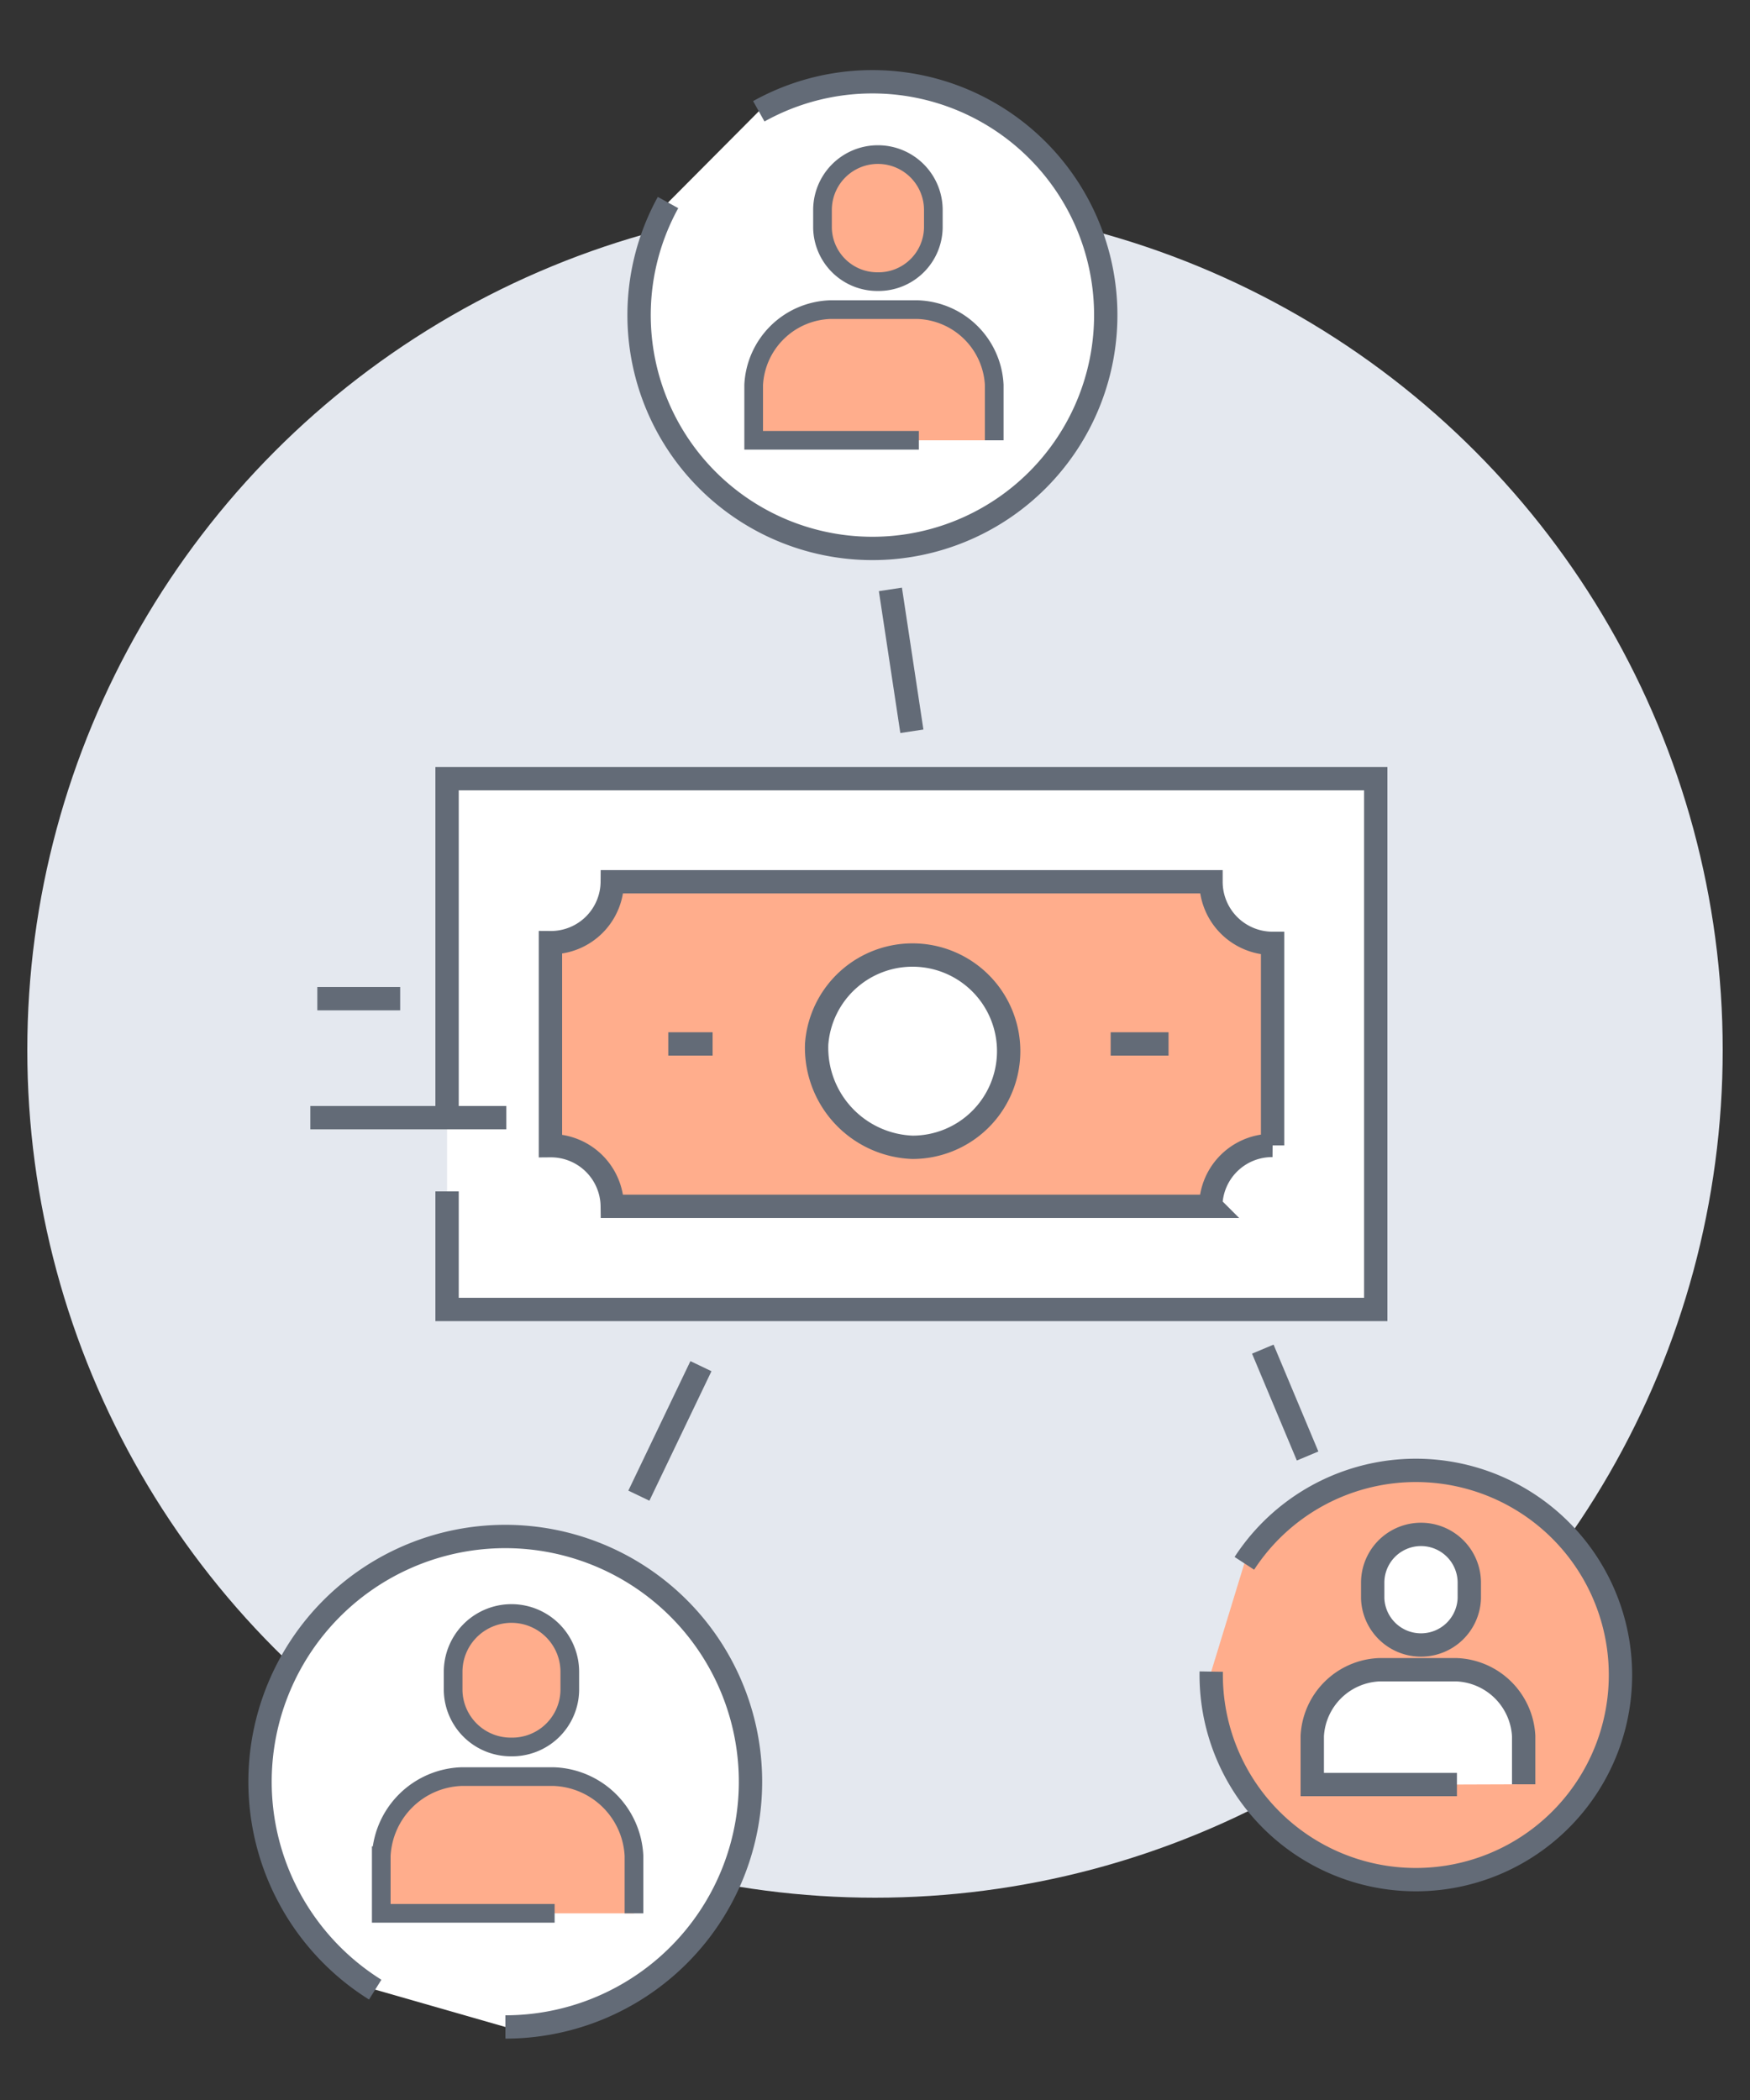 <svg xmlns="http://www.w3.org/2000/svg" viewBox="0 0 75 90"><rect x="0" y="0" width="75" height="90" fill="#333333" stroke="none"/><circle cx="37.5" cy="45" r="36.33" fill="#e4e8ef"/><g stroke="#636b77" stroke-miterlimit="10"><path d="M16.08,85.27a10.51,10.51,0,1,1,5.58,1.6" fill="#fff"/><path d="M17.15 42.8H13.6" fill="none"/></g><path d="M19.16 33.37h39.8V56.1h-39.8z" fill="#fff"/><g stroke="#636b77" stroke-miterlimit="10"><path d="M19.16 47.7V33.37h39.8v22.75h-39.8v-5.06" fill="none"/><path d="M51.9 51.7H26.24a2.63 2.63 0 0 0-2.65-2.6v-8.7a2.63 2.63 0 0 0 2.65-2.61H51.9a2.64 2.64 0 0 0 2.64 2.64v8.66a2.63 2.63 0 0 0-2.65 2.6z" fill="#ffad8c"/><path d="M28.64 44.74h1.9m17.06 0h2.48" fill="none"/><path d="M35,44.74a4.12,4.12,0,1,1,4.1,4.43A4.27,4.27,0,0,1,35,44.74Z" fill="#fff"/><path d="M21.7 47.9h-8.4" fill="none"/><path d="M21.9 74.87a2.47 2.47 0 0 1-2.48-2.42v-.8a2.5 2.5 0 0 1 5 0v.8a2.47 2.47 0 0 1-2.52 2.42zM23.77 82h-7.43v-2.47a3.57 3.57 0 0 1 3.44-3.39h3.95a3.57 3.57 0 0 1 3.44 3.39V82" fill="#ffad8c" stroke-width=".8"/><path d="M32.52,4.77a10,10,0,1,1-3.89,3.91" fill="#fff"/><g fill="#ffad8c"><path d="M37.6 12.07a2.35 2.35 0 0 1-2.35-2.31V9A2.375 2.375 0 0 1 40 9v.76a2.35 2.35 0 0 1-2.39 2.31zm1.78 6.8H32.3V16.5a3.4 3.4 0 0 1 3.28-3.23h3.75a3.4 3.4 0 0 1 3.28 3.23v2.37" stroke-width=".8"/><path d="M53.33,67a8.77,8.77,0,1,1-1.42,4.64"/></g><path d="M60.9 70.5a2.07 2.07 0 0 1-2.07-2v-.67a2.07 2.07 0 0 1 4.14 0v.67a2.07 2.07 0 0 1-2.07 2zm1.54 5.98h-6.2V74.4a3 3 0 0 1 2.88-2.84h3.3a3 3 0 0 1 2.88 2.84v2.07" fill="#fff"/><path d="M39.08 31.34l-.92-6.08M27.38 64.1l2.66-5.55m26 3.85l-1.92-4.58" fill="none"/></g></svg>